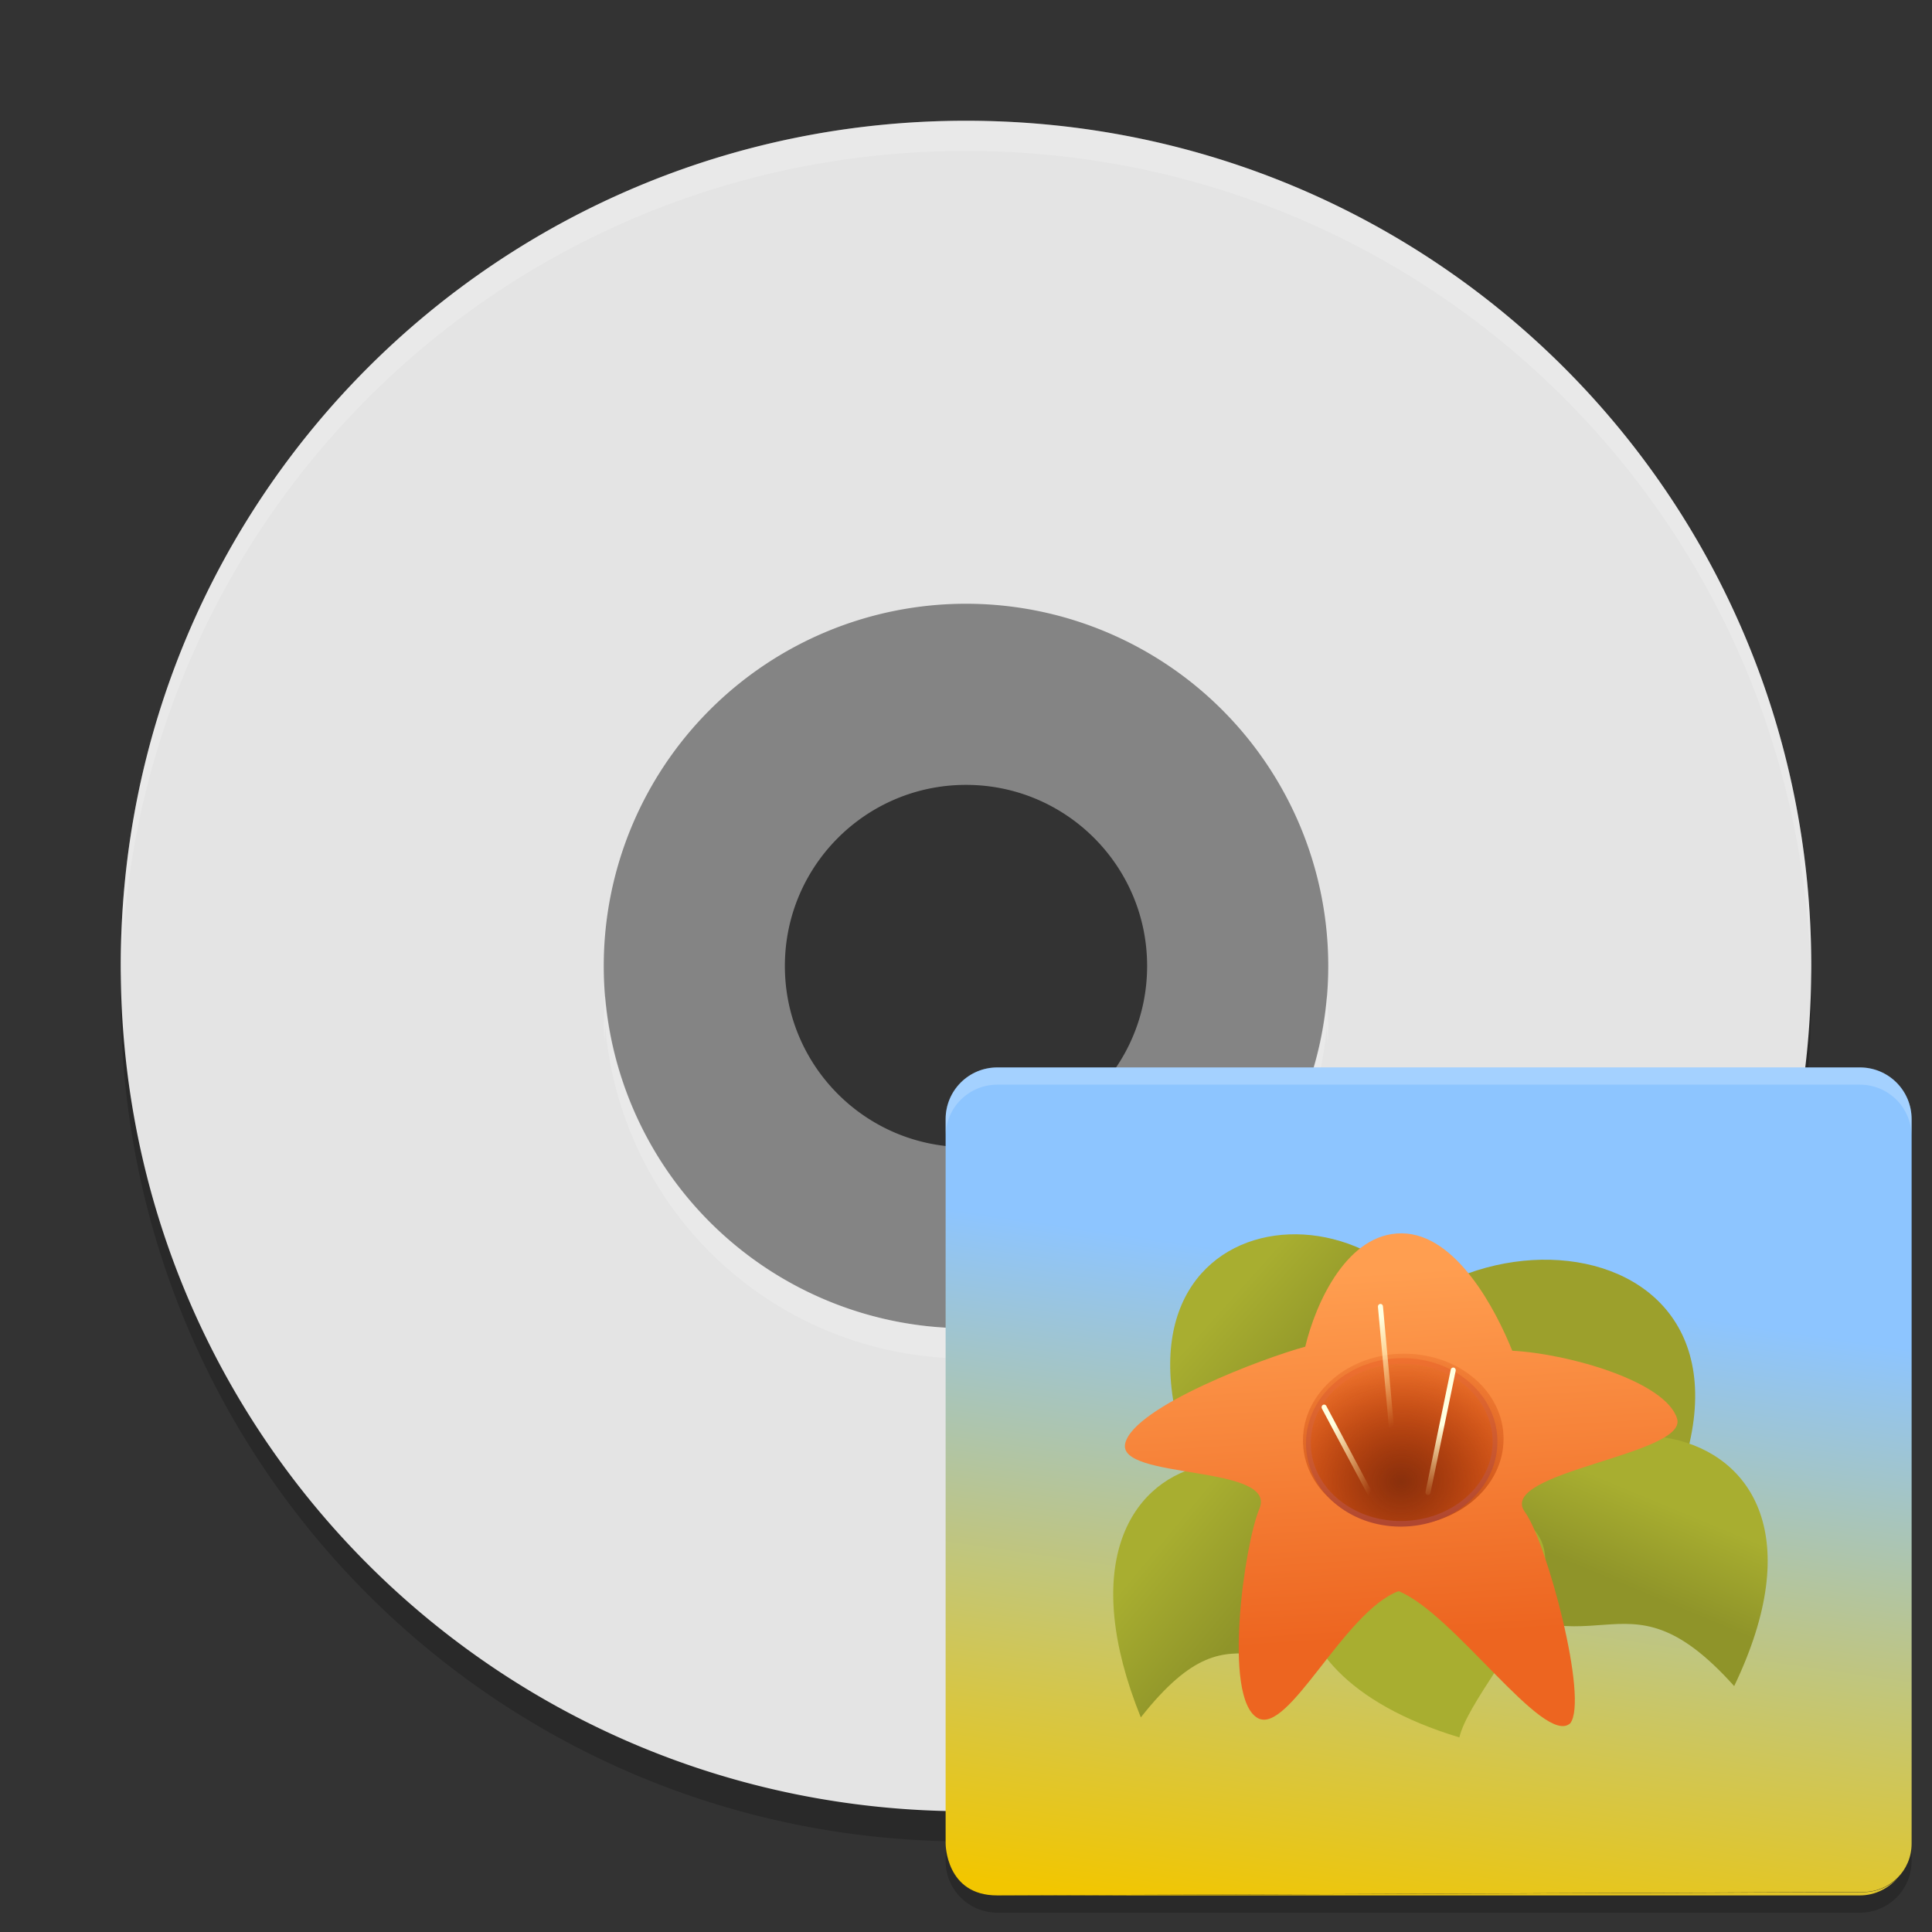<?xml version="1.0" encoding="UTF-8" standalone="no"?>
<svg
   xmlns:dc="http://purl.org/dc/elements/1.1/"
   xmlns:cc="http://creativecommons.org/ns#"
   xmlns:rdf="http://www.w3.org/1999/02/22-rdf-syntax-ns#"
   xmlns:svg="http://www.w3.org/2000/svg"
   xmlns="http://www.w3.org/2000/svg"
   xmlns:xlink="http://www.w3.org/1999/xlink"
   xmlns:sodipodi="http://sodipodi.sourceforge.net/DTD/sodipodi-0.dtd"
   xmlns:inkscape="http://www.inkscape.org/namespaces/inkscape"
   width="64"
   height="64"
   version="1"
   id="svg16"
   sodipodi:docname="imagination.svg"
   inkscape:version="0.92.3 (2405546, 2018-03-11)">
  <rect width="100%" height="100%" fill="#333333" stroke="none"/>
  <defs
     id="defs20">
    <linearGradient
       inkscape:collect="always"
       xlink:href="#linearGradient2782-839-396"
       id="linearGradient5040"
       gradientUnits="userSpaceOnUse"
       gradientTransform="matrix(1.122,0.002,-0.003,1.133,25.03,26.93)"
       x1="20"
       y1="13.577"
       x2="17.27"
       y2="32.699" />
    <linearGradient
       inkscape:collect="always"
       id="linearGradient2782-839-396">
      <stop
         offset="0"
         id="stop7582"
         style="stop-color:#8dc5ff;stop-opacity:1" />
      <stop
         offset="1"
         id="stop7584"
         style="stop-color:#f2c600;stop-opacity:1" />
    </linearGradient>
    <linearGradient
       inkscape:collect="always"
       xlink:href="#linearGradient2782-839-396"
       id="linearGradient1584"
       gradientUnits="userSpaceOnUse"
       gradientTransform="matrix(1.963,0.003,-0.005,1.984,-7.016,-6.753)"
       x1="20"
       y1="13.577"
       x2="17.27"
       y2="32.699" />
    <linearGradient
       inkscape:collect="always"
       xlink:href="#linearGradient2862-191-249"
       id="linearGradient5042"
       gradientUnits="userSpaceOnUse"
       gradientTransform="matrix(0.957,-0.006,-0.012,1.076,29.97,17.832)"
       x1="11.75"
       y1="23.25"
       x2="14.5"
       y2="26" />
    <linearGradient
       inkscape:collect="always"
       id="linearGradient2862-191-249">
      <stop
         offset="0"
         id="stop7588"
         style="stop-color:#a8ae30;stop-opacity:1" />
      <stop
         offset="1"
         id="stop7590"
         style="stop-color:#8f9429;stop-opacity:1" />
    </linearGradient>
    <linearGradient
       inkscape:collect="always"
       xlink:href="#linearGradient2862-191-249"
       id="linearGradient5044"
       gradientUnits="userSpaceOnUse"
       gradientTransform="matrix(1.127,-0.02,-0.025,1.089,23.808,25.451)"
       x1="27.812"
       y1="22.657"
       x2="26.7"
       y2="25.157" />
    <linearGradient
       inkscape:collect="always"
       xlink:href="#linearGradient2862-191-249"
       id="linearGradient5049"
       gradientUnits="userSpaceOnUse"
       gradientTransform="matrix(0.933,0.009,0.006,1.129,27.875,24.059)"
       x1="11.75"
       y1="23.25"
       x2="14.5"
       y2="26" />
    <linearGradient
       inkscape:collect="always"
       xlink:href="#linearGradient2855-649-911"
       id="linearGradient5055"
       gradientUnits="userSpaceOnUse"
       gradientTransform="matrix(1.123,0.009,0.011,1.236,0.289,-4.715)"
       x1="16.917"
       y1="25.211"
       x2="16.374"
       y2="16.541" />
    <linearGradient
       inkscape:collect="always"
       id="linearGradient2855-649-911">
      <stop
         offset="0"
         id="stop7624"
         style="stop-color:#ed6520;stop-opacity:1" />
      <stop
         offset="1"
         id="stop7626"
         style="stop-color:#ff9e50;stop-opacity:1" />
    </linearGradient>
    <radialGradient
       inkscape:collect="always"
       xlink:href="#linearGradient2891-388-107-9"
       id="radialGradient5059"
       gradientUnits="userSpaceOnUse"
       gradientTransform="matrix(1.813,-7.680244e-7,1.042223e-6,1.396,-15.45,-9.15)"
       cx="19"
       cy="22.472"
       fx="19"
       fy="22.472"
       r="2" />
    <linearGradient
       inkscape:collect="always"
       id="linearGradient2891-388-107-9">
      <stop
         offset="0"
         id="stop7636-6"
         style="stop-color:#8a300c;stop-opacity:1;" />
      <stop
         offset="1"
         id="stop7638-1"
         style="stop-color:#ec510c;stop-opacity:0" />
    </linearGradient>
    <radialGradient
       inkscape:collect="always"
       xlink:href="#linearGradient2891-388-107-9"
       id="radialGradient5059-4"
       gradientUnits="userSpaceOnUse"
       gradientTransform="matrix(1.813,-7.680244e-7,1.042223e-6,1.396,-15.45,-9.15)"
       cx="19"
       cy="22.472"
       fx="19"
       fy="22.472"
       r="2" />
    <linearGradient
       inkscape:collect="always"
       xlink:href="#linearGradient2885-866-809-6"
       id="linearGradient5061-3"
       gradientUnits="userSpaceOnUse"
       x1="18.369"
       y1="23.025"
       x2="18.154"
       y2="19.235" />
    <linearGradient
       inkscape:collect="always"
       id="linearGradient2885-866-809-6">
      <stop
         offset="0"
         id="stop7642-9"
         style="stop-color:#b04730;stop-opacity:1" />
      <stop
         offset="1"
         id="stop7644-7"
         style="stop-color:#ff7b2f;stop-opacity:1" />
    </linearGradient>
    <linearGradient
       inkscape:collect="always"
       xlink:href="#linearGradient2911-613-519-4"
       id="linearGradient5063-6"
       gradientUnits="userSpaceOnUse"
       gradientTransform="matrix(0.833,0,0,1.121,3.056,-2.099)"
       x1="21"
       y1="20"
       x2="21.25"
       y2="22" />
    <linearGradient
       id="linearGradient2911-613-519-4">
      <stop
         offset="0"
         id="stop7648-1"
         style="stop-color:#ffffe0;stop-opacity:1;" />
      <stop
         offset="1"
         id="stop7650-3"
         style="stop-color:#ffe588;stop-opacity:0;" />
    </linearGradient>
    <linearGradient
       inkscape:collect="always"
       xlink:href="#linearGradient2911-613-519-4"
       id="linearGradient5065-7"
       gradientUnits="userSpaceOnUse"
       gradientTransform="matrix(0.859,0,0,1.114,2.471,-2.224)"
       x1="17"
       y1="21"
       x2="18.892"
       y2="22.07" />
    <linearGradient
       y2="20.631"
       x2="19.488"
       y1="18"
       x1="18"
       gradientTransform="matrix(0.833,0,0,1.058,2.939,-1.346)"
       gradientUnits="userSpaceOnUse"
       id="linearGradient3381"
       xlink:href="#linearGradient2911-613-519-4"
       inkscape:collect="always" />
    <linearGradient
       inkscape:collect="always"
       xlink:href="#linearGradient2782-839-396"
       id="linearGradient952"
       gradientUnits="userSpaceOnUse"
       gradientTransform="matrix(1.122,0.002,-0.003,1.133,25.03,26.93)"
       x1="20"
       y1="13.577"
       x2="17.27"
       y2="32.699" />
  </defs>
  <sodipodi:namedview
     pagecolor="#ffffff"
     bordercolor="#666666"
     borderopacity="1"
     objecttolerance="10"
     gridtolerance="10"
     guidetolerance="10"
     inkscape:pageopacity="0"
     inkscape:pageshadow="2"
     inkscape:window-width="1920"
     inkscape:window-height="1009"
     id="namedview18"
     showgrid="false"
     inkscape:zoom="13.046875"
     inkscape:cx="32"
     inkscape:cy="19.736527"
     inkscape:window-x="0"
     inkscape:window-y="34"
     inkscape:window-maximized="1"
     inkscape:current-layer="svg16" />
  <path
     style="opacity:0.2"
     d="M 32,5 C 16.488,5 4,17.488 4,33 4,48.512 16.488,61 32,61 47.512,61 60,48.512 60,33 60,17.488 47.512,5 32,5 Z m 0,16 A 12,12 0 0 1 44,33 12,12 0 0 1 32,45 12,12 0 0 1 20,33 12,12 0 0 1 32,21 Z"
     id="path2" />
  <path
     style="fill:#848484"
     d="M 32,17 A 15,15 0 0 0 17,32 15,15 0 0 0 32,47 15,15 0 0 0 47,32 15,15 0 0 0 32,17 Z m 0,9 c 3.314,0 6,2.686 6,6 0,3.314 -2.686,6 -6,6 -3.314,0 -6,-2.686 -6,-6 0,-3.314 2.686,-6 6,-6 z"
     id="path4" />
  <path
     style="fill:#e4e4e4"
     d="M 32,4 C 16.488,4 4,16.488 4,32 4,47.512 16.488,60 32,60 47.512,60 60,47.512 60,32 60,16.488 47.512,4 32,4 Z m 0,16 A 12,12 0 0 1 44,32 12,12 0 0 1 32,44 12,12 0 0 1 20,32 12,12 0 0 1 32,20 Z"
     id="path6" />
  <path
     style="opacity:0.2;fill:#ffffff"
     d="M 32 4 C 16.488 4 4 16.488 4 32 C 4 32.114 4.011 32.224 4.018 32.336 C 4.369 17.134 16.711 5 32 5 C 47.288 5 59.631 17.132 59.984 32.332 C 59.991 32.221 60 32.112 60 32 C 60 16.488 47.512 4 32 4 z M 20.051 32.996 A 12 12 0 0 0 20 34 A 12 12 0 0 0 20.025 34.5 A 12 12 0 0 1 20.051 33.996 A 12 12 0 0 0 32 45 A 12 12 0 0 0 43.949 34.004 A 12 12 0 0 1 43.979 34.596 A 12 12 0 0 0 44 34 A 12 12 0 0 0 43.949 33.004 A 12 12 0 0 1 32 44 A 12 12 0 0 1 20.051 32.996 z"
     id="path8" />
  <path
     inkscape:connector-curvature="0"
     style="opacity:0.2;stroke-width:0.571"
     d="m 31.325,60.503 v 1.143 c 0,0.95 0.765,1.714 1.714,1.714 h 28.571 c 0.95,0 1.714,-0.765 1.714,-1.714 v -1.143 c 0,0.95 -0.765,1.714 -1.714,1.714 H 33.039 c -0.95,0 -1.714,-0.765 -1.714,-1.714 z"
     id="path2-3" />
  <path
     inkscape:connector-curvature="0"
     style="display:inline;fill:url(#linearGradient952);fill-opacity:1;fill-rule:nonzero;stroke:none;stroke-width:0.249"
     d="m 33.039,62.788 h 28.571 c 0.251,0 0.486,-0.057 0.696,-0.157 0.211,-0.1 0.397,-0.243 0.554,-0.414 -0.289,0.289 -0.7,0.463 -1.143,0.464 z"
     id="path982" />
  <path
     inkscape:connector-curvature="0"
     style="display:inline;fill:url(#linearGradient5040);fill-opacity:1;fill-rule:nonzero;stroke:none;stroke-width:0.249"
     d="m 33.039,35.36 c -0.475,0 -0.903,0.191 -1.213,0.501 -0.31,0.31 -0.501,0.738 -0.501,1.213 v 18.857 5.143 c 0,0 0,0.43 0.214,0.859 0.107,0.215 0.268,0.43 0.509,0.59 0.241,0.16 0.562,0.266 0.991,0.265 l 28.685,-0.114 c 0.443,-0.002 0.844,-0.18 1.133,-0.469 0.289,-0.289 0.468,-0.688 0.468,-1.132 V 55.931 37.074 c 0,-0.475 -0.191,-0.903 -0.501,-1.213 -0.31,-0.31 -0.738,-0.501 -1.213,-0.501 z"
     id="path980" />
  <path
     sodipodi:nodetypes="ccc"
     style="display:inline;fill:url(#linearGradient5042);fill-opacity:1;fill-rule:evenodd;stroke:none;stroke-width:0.187"
     id="path14259"
     d="m 48.335,45.248 c -1.962,-6.814 -12.665,-5.696 -8.695,3.731 3.61,-4.224 4.073,-0.026 8.695,-3.731 z"
     inkscape:connector-curvature="0" />
  <path
     sodipodi:nodetypes="ccc"
     style="display:inline;fill:#9ca02c;fill-opacity:1;fill-rule:evenodd;stroke:none;stroke-width:0.187"
     id="path14261"
     d="m 44.267,46.502 c 2.584,-7.389 15.852,-6.291 10.718,3.944 -4.392,-4.53 -5.058,0.015 -10.718,-3.944 z"
     inkscape:connector-curvature="0" />
  <path
     sodipodi:nodetypes="ccc"
     style="display:inline;fill:url(#linearGradient5044);fill-opacity:1;fill-rule:evenodd;stroke:none;stroke-width:0.187"
     id="path14263"
     d="m 47.959,52.217 c 2.419,-7.116 14.224,-6.241 9.488,3.637 -3.842,-4.283 -4.507,0.081 -9.488,-3.637 z"
     inkscape:connector-curvature="0" />
  <path
     sodipodi:nodetypes="ccc"
     style="display:inline;fill:url(#linearGradient5049);fill-opacity:1;fill-rule:evenodd;stroke:none;stroke-width:0.187"
     id="path14265"
     d="m 46.204,53.121 c -2.02,-7.18 -12.431,-6.184 -8.413,3.77 3.45,-4.371 3.968,0.04 8.413,-3.77 z"
     inkscape:connector-curvature="0" />
  <path
     sodipodi:nodetypes="ccs"
     style="display:inline;fill:#a8ae30;fill-opacity:1;fill-rule:evenodd;stroke:none;stroke-width:0.187"
     id="path14267"
     d="m 46.753,49.633 c 8.61,0.013 2.135,5.659 1.59,7.921 -7.526,-2.274 -5.855,-7.928 -1.59,-7.921 z"
     inkscape:connector-curvature="0" />
  <g
     transform="matrix(1.076,0.002,-0.003,1.131,25.307,24.147)"
     id="g14269"
     style="display:inline;stroke:none">
    <path
       sodipodi:nodetypes="ccssscscssc"
       style="fill:url(#linearGradient5055);fill-opacity:1;fill-rule:nonzero;stroke:none"
       d="m 24.899,29.084 c -0.809,0.675 -3.603,-3.233 -5.293,-3.865 -1.68,0.604 -3.38,4.239 -4.329,3.722 -1.085,-0.592 -0.415,-5.102 0.038,-6.124 0.583,-1.317 -4.422,-0.83 -4.133,-1.92 0.286,-1.076 4.265,-2.505 5.533,-2.833 0.314,-1.276 1.283,-3.34 2.968,-3.325 1.685,0.014 2.908,2.263 3.405,3.432 1.76,0.086 4.729,0.899 5.08,1.979 0.347,1.066 -5.589,1.57 -4.675,2.747 0.667,0.859 1.989,5.503 1.406,6.189 z"
       id="path14271"
       inkscape:connector-curvature="0" />
    <ellipse
       style="fill:url(#radialGradient5059);fill-opacity:1;fill-rule:nonzero;stroke:none"
       transform="matrix(1.544,-0.007,-0.008,1.678,-9.424,-15.163)"
       id="path14273"
       cx="19"
       cy="21.5"
       rx="2"
       ry="1.5" />
    <path
       sodipodi:nodetypes="cc"
       style="fill:none;stroke:none"
       d="m 20.615,22.323 0.823,-3.774"
       id="path14275"
       inkscape:connector-curvature="0" />
    <path
       sodipodi:nodetypes="cc"
       style="fill:none;stroke:none"
       d="M 18.924,22.76 17.169,19.701"
       id="path14277"
       inkscape:connector-curvature="0" />
    <path
       sodipodi:nodetypes="cc"
       style="fill:none;stroke:none"
       d="M 19.542,21.722 19.024,16.587"
       id="path14279"
       inkscape:connector-curvature="0" />
  </g>
  <g
     transform="matrix(1.001,0.002,-0.003,1.072,26.736,25.464)"
     id="g14269-4"
     style="display:inline;stroke:none;stroke-width:0.167;stroke-miterlimit:4;stroke-dasharray:none">
    <ellipse
       style="fill:url(#radialGradient5059-4);fill-opacity:1;fill-rule:nonzero;stroke:url(#linearGradient5061-3);stroke-width:0.103;stroke-linecap:round;stroke-linejoin:miter;stroke-miterlimit:4;stroke-dasharray:none;stroke-opacity:1"
       transform="matrix(1.544,-0.007,-0.008,1.678,-9.424,-15.163)"
       id="path14273-2"
       cx="19"
       cy="21.5"
       rx="2"
       ry="1.5" />
    <path
       sodipodi:nodetypes="cc"
       style="fill:none;stroke:url(#linearGradient5063-6);stroke-width:0.167;stroke-linecap:round;stroke-linejoin:miter;stroke-miterlimit:4;stroke-dasharray:none;stroke-opacity:1"
       d="m 20.615,22.323 0.823,-3.774"
       id="path14275-7"
       inkscape:connector-curvature="0" />
    <path
       sodipodi:nodetypes="cc"
       style="fill:none;stroke:url(#linearGradient5065-7);stroke-width:0.167;stroke-linecap:round;stroke-linejoin:miter;stroke-miterlimit:4;stroke-dasharray:none;stroke-opacity:1"
       d="M 18.924,22.76 17.169,19.701"
       id="path14277-3"
       inkscape:connector-curvature="0" />
    <path
       sodipodi:nodetypes="cc"
       style="fill:none;stroke:url(#linearGradient3381);stroke-width:0.167;stroke-linecap:round;stroke-linejoin:miter;stroke-miterlimit:4;stroke-dasharray:none;stroke-opacity:1"
       d="M 19.542,21.722 19.024,16.587"
       id="path14279-6"
       inkscape:connector-curvature="0" />
  </g>
  <path
     inkscape:connector-curvature="0"
     style="opacity:0.2;fill:#ffffff;stroke-width:0.571"
     d="m 33.039,35.36 c -0.95,0 -1.714,0.765 -1.714,1.714 v 0.571 c 0,-0.95 0.765,-1.714 1.714,-1.714 h 28.571 c 0.95,0 1.714,0.765 1.714,1.714 v -0.571 c 0,-0.95 -0.765,-1.714 -1.714,-1.714 z"
     id="path6-6" />
</svg>
